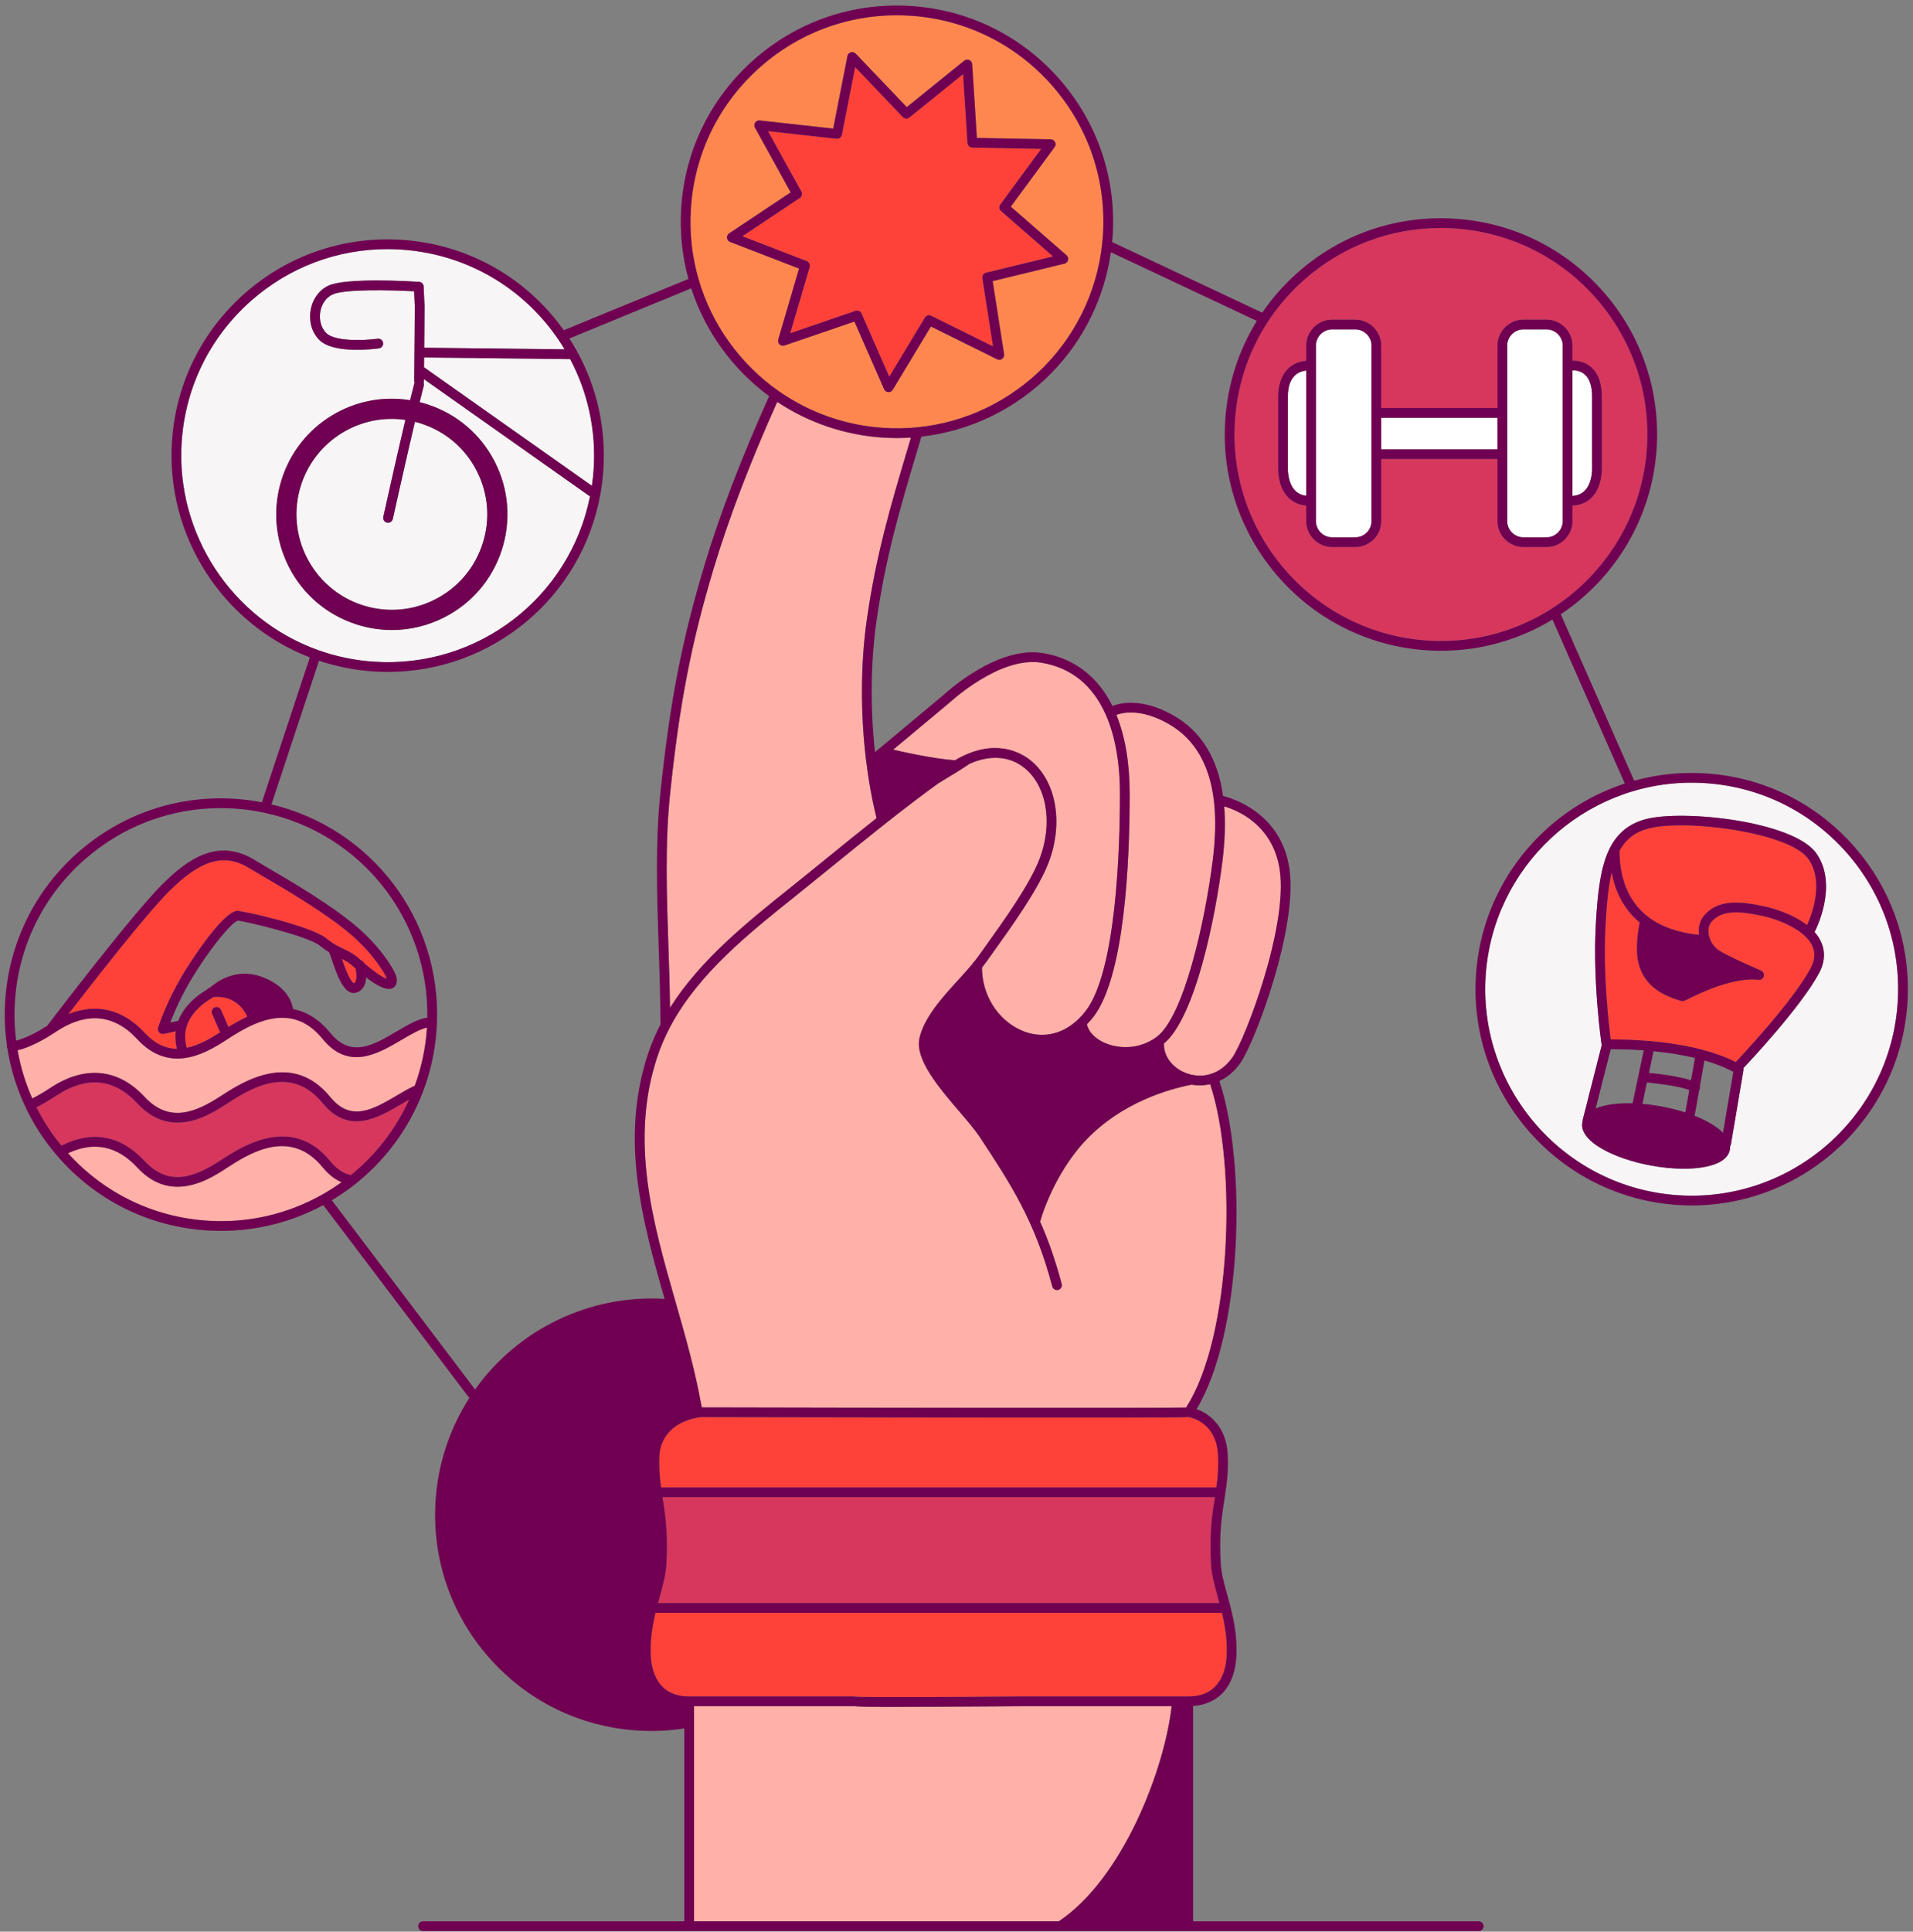<svg width="319" height="322" viewBox="0 0 319 322" fill="none" xmlns="http://www.w3.org/2000/svg">
<rect x="0" y="0" width="319" height="322" fill="#808080" stroke="none"/>
<path d="M175.935 23.68C176.07 23.952 176.041 24.276 175.862 24.52L168.56 34.45L177.847 42.551C178.076 42.751 178.174 43.061 178.103 43.355C178.031 43.65 177.801 43.88 177.506 43.952L165.532 46.864L167.438 59.04C167.485 59.34 167.361 59.64 167.117 59.82C166.872 60 166.548 60.028 166.276 59.893L155.234 54.43L148.865 64.979C148.718 65.223 148.454 65.371 148.17 65.371C148.153 65.371 148.135 65.371 148.118 65.37C147.815 65.35 147.549 65.163 147.427 64.885L142.479 53.601L134.984 56.168L130.819 57.592C130.532 57.69 130.215 57.62 129.996 57.41C129.777 57.201 129.693 56.886 129.778 56.596L133.245 44.768L121.746 40.333C121.463 40.224 121.265 39.966 121.231 39.664C121.198 39.363 121.336 39.068 121.588 38.9L131.847 32.066L125.89 21.279C125.743 21.013 125.756 20.688 125.924 20.436C126.093 20.184 126.388 20.047 126.689 20.079L138.938 21.438L141.311 9.343C141.369 9.045 141.588 8.805 141.879 8.72C142.171 8.635 142.485 8.719 142.694 8.938L151.204 17.854L160.794 10.117C161.03 9.926 161.353 9.883 161.63 10.005C161.908 10.127 162.095 10.394 162.114 10.696L162.902 22.995L175.223 23.228C175.526 23.234 175.801 23.408 175.935 23.68ZM151.799 2.622C151.036 2.572 150.275 2.547 149.517 2.547C141.163 2.547 133.19 5.543 126.854 11.105C119.944 17.171 115.811 25.566 115.214 34.742C114.947 38.84 115.402 42.898 116.566 46.803V46.803C118.756 54.161 123.433 60.664 129.735 65.114C134.902 68.765 140.989 70.913 147.338 71.326C149.224 71.448 151.108 71.417 152.94 71.235C160.976 70.455 168.526 66.827 174.201 61.02C179.936 55.151 183.388 47.402 183.919 39.203C184.515 30.026 181.503 21.168 175.436 14.258C169.369 7.349 160.975 3.216 151.799 2.622Z" fill="#FE874F"/>
<path d="M53.82 194.602C48.324 187.862 41.416 192.355 37.704 194.769C36.035 195.855 32.999 197.828 29.609 197.829C27.435 197.829 25.116 197.018 22.916 194.64C19.551 191.007 15.66 190.208 11.342 192.245C17.374 198.916 25.596 202.904 34.615 203.489C41.316 203.93 47.936 202.418 53.761 199.125C54.856 198.508 55.926 197.821 56.957 197.079C55.827 196.596 54.774 195.77 53.82 194.602Z" fill="#FFB0A8"/>
<path d="M62.411 110.308C79.683 111.427 95.014 99.625 98.384 82.75L70.693 63.204L70.691 63.462C70.69 63.568 70.668 63.669 70.629 63.761C70.695 63.92 70.715 64.099 70.668 64.277C70.462 65.068 70.228 66.01 69.974 67.043C70.412 67.152 70.849 67.272 71.281 67.411C76.179 69 80.165 72.399 82.505 76.984C84.844 81.568 85.258 86.789 83.67 91.685C82.083 96.582 78.683 100.568 74.098 102.908C71.346 104.312 68.364 105.023 65.362 105.023C63.362 105.023 61.354 104.708 59.397 104.073C54.5 102.487 50.514 99.089 48.174 94.504C45.834 89.92 45.42 84.697 47.008 79.8C49.955 70.719 59.051 65.204 68.383 66.715C68.645 65.65 68.885 64.679 69.098 63.867C69.106 63.834 69.12 63.804 69.133 63.773C69.09 63.673 69.066 63.564 69.067 63.448L69.172 51.133L69.053 48.56C65.384 48.358 57.529 48.143 55.467 49.084C54.393 49.576 53.642 50.623 53.408 51.954C53.168 53.318 53.552 54.688 54.409 55.531C55.781 56.882 60.388 56.819 62.969 56.462C63.413 56.401 63.823 56.711 63.885 57.155C63.946 57.599 63.637 58.008 63.193 58.07C62.428 58.176 55.657 59.039 53.271 56.688C52.02 55.459 51.474 53.584 51.809 51.673C52.131 49.835 53.247 48.315 54.792 47.608C57.775 46.247 68.652 46.905 69.883 46.984C70.295 47.01 70.622 47.343 70.641 47.756L70.795 51.08C70.796 51.095 70.796 51.11 70.796 51.125L70.738 57.967L94.151 58.23C93.828 57.694 93.492 57.157 93.132 56.627C87.116 47.774 77.546 42.298 66.876 41.603C66.113 41.554 65.352 41.528 64.594 41.528C56.24 41.528 48.267 44.524 41.931 50.086C35.021 56.154 30.887 64.549 30.291 73.727C29.301 88.952 38.625 103.187 52.966 108.345C55.998 109.438 59.175 110.098 62.411 110.308Z" fill="#F7F5F6"/>
<path d="M303.351 162.193C300.304 167.905 291.377 177.358 290.719 178.052C290.743 178.155 290.755 178.263 290.736 178.372L288.634 190.786C288.613 190.907 288.565 191.015 288.5 191.109C288.51 191.296 288.499 191.481 288.465 191.663C288.273 192.694 287.322 194.043 283.885 194.596C282.94 194.748 281.893 194.824 280.779 194.824C279.054 194.824 277.167 194.643 275.246 194.286C272.084 193.696 269.183 192.694 267.077 191.466C264.068 189.711 263.668 188.11 263.862 187.076C263.876 187.003 263.897 186.931 263.917 186.859C263.915 186.784 263.919 186.708 263.938 186.632L267.092 174.225C267.083 174.191 267.073 174.157 267.067 174.121C267.053 174.02 265.592 163.915 266.094 154.39C266.385 148.857 266.886 144.548 268.384 141.506C269.646 138.935 271.599 137.321 274.354 136.573C280.525 134.885 299.172 136.868 302.917 142.3C306.588 147.624 302.766 155.023 302.602 155.335C302.596 155.346 302.588 155.355 302.582 155.366C304.365 157.372 304.65 159.754 303.351 162.193ZM284.327 130.544C283.571 130.495 282.819 130.471 282.071 130.471C264.099 130.471 248.925 144.478 247.743 162.664C246.516 181.605 260.926 198.017 279.867 199.249C298.807 200.482 315.22 186.065 316.447 167.125V167.124C317.044 157.948 314.031 149.09 307.965 142.18C301.898 135.271 293.503 131.138 284.327 130.544Z" fill="#F7F5F6"/>
<path d="M301.581 143.222C298.489 138.738 280.932 136.458 274.781 138.139C272.619 138.726 271.112 139.909 270.058 141.825C270.064 141.862 270.07 141.899 270.07 141.937C270.07 145.286 270.916 149.91 274.947 152.923C277.066 154.508 279.883 155.483 283.314 155.845C283.138 154.545 283.476 153.343 284.308 152.445C286.574 149.994 289.965 150.145 294.358 151.125C295.359 151.347 298.763 152.218 301.34 154.215C302.012 152.748 304.278 147.133 301.581 143.222Z" fill="#FF4239"/>
<path d="M300.519 155.631C298.676 154.133 295.945 153.14 294.005 152.71C290.157 151.851 287.24 151.666 285.499 153.547C284.592 154.526 284.917 155.861 285.098 156.39C285.396 157.251 285.973 158.017 286.642 158.438C288.413 159.552 293.603 161.774 293.656 161.796C294.043 161.961 294.239 162.396 294.108 162.796C293.976 163.196 293.562 163.432 293.151 163.332C293.137 163.33 290.993 162.896 286.577 164.367C284.573 165.035 282.693 165.957 281.682 166.453C280.816 166.877 280.683 166.943 280.351 166.852C272.2 164.577 272.495 158.909 273.416 153.771C270.558 151.386 269.266 148.288 268.751 145.42C268.177 147.872 267.903 150.901 267.715 154.476C267.291 162.522 268.293 171 268.592 173.285C269.703 173.273 272.118 173.287 275.108 173.548C278.29 173.82 281.213 174.299 283.793 174.971C285.917 175.529 287.786 176.212 289.351 177C289.383 177.016 289.413 177.034 289.445 177.051C289.465 177.022 289.485 176.993 289.51 176.966C289.604 176.868 298.926 167.041 301.918 161.43C303.082 159.243 302.624 157.347 300.519 155.631Z" fill="#FF4239"/>
<path d="M262.217 86.86C262.217 89.251 260.272 91.195 257.882 91.195H254.047C251.655 91.195 249.709 89.251 249.709 86.86V76.516H230.326V86.86C230.326 89.251 228.38 91.195 225.987 91.195H222.152C219.759 91.195 217.813 89.251 217.813 86.86V84.273C216.587 84.171 215.57 83.707 214.783 82.891C213.049 81.092 213.13 78.231 213.135 78.11L213.134 66.106C213.134 63.369 214.371 60.397 217.813 60.152V57.623C217.813 55.231 219.759 53.285 222.152 53.285H225.987C228.38 53.285 230.326 55.231 230.326 57.623V68.017H249.709V57.623C249.709 55.231 251.655 53.285 254.047 53.285H257.882C260.272 53.285 262.217 55.231 262.217 57.623V60.139C262.312 60.131 264.004 59.995 265.391 61.256C266.532 62.294 267.111 63.926 267.111 66.106V78.139C267.115 78.231 267.196 81.095 265.461 82.894C264.628 83.757 263.536 84.22 262.217 84.283V86.86ZM274.633 74.661C275.228 65.485 272.214 56.626 266.147 49.717C260.079 42.807 251.685 38.675 242.509 38.081C241.746 38.031 240.985 38.006 240.227 38.006C231.873 38.006 223.9 41.001 217.565 46.563C210.656 52.63 206.523 61.025 205.929 70.2C204.697 89.142 219.106 105.554 238.049 106.785C256.987 108.021 273.401 93.603 274.633 74.661Z" fill="#D7375D"/>
<path d="M265.488 78.166L265.488 66.106C265.488 64.402 265.088 63.175 264.299 62.457C263.441 61.677 262.376 61.753 262.367 61.755C262.316 61.76 262.266 61.758 262.217 61.754V82.661C263.081 82.606 263.761 82.314 264.288 81.772C265.545 80.475 265.489 78.189 265.488 78.166Z" fill="white"/>
<path d="M257.882 54.909H254.047C252.55 54.909 251.332 56.127 251.332 57.623V86.86C251.332 88.356 252.55 89.572 254.047 89.572H257.882C259.377 89.572 260.593 88.356 260.593 86.86V57.623C260.593 56.127 259.377 54.909 257.882 54.909Z" fill="white"/>
<path d="M249.708 69.641H230.325V74.892H249.708V69.641Z" fill="white"/>
<path d="M225.987 54.909H222.152C220.654 54.909 219.437 56.127 219.437 57.623V86.86C219.437 88.356 220.654 89.572 222.152 89.572H225.987C227.484 89.572 228.702 88.356 228.702 86.86V57.623C228.702 56.127 227.484 54.909 225.987 54.909Z" fill="white"/>
<path d="M214.757 66.106V78.139C214.756 78.189 214.7 80.472 215.957 81.769C216.438 82.266 217.051 82.551 217.813 82.639V61.776C216.571 61.904 214.757 62.678 214.757 66.106Z" fill="white"/>
<path d="M194.092 173.957C194.053 175.306 194.618 176.596 195.72 177.616C197.153 178.944 199.237 179.556 201.157 179.215C202.876 178.907 204.386 177.881 205.524 176.247C207.676 173.153 214.793 154.461 213.407 145.03C212.285 137.408 206.218 135.02 204.143 134.42C204.361 137.148 204.261 140.222 203.842 143.581C202.674 152.929 199.325 169.616 194.092 173.957Z" fill="#FFB0A8"/>
<path d="M143.183 283.467C143.159 283.327 143.102 283.207 143.026 283.11C143.105 283.213 143.16 283.335 143.183 283.467Z" fill="#FF4239"/>
<path d="M108.51 275.907C108.625 278.479 109.611 282.794 114.924 282.794H142.383C142.463 282.794 142.541 282.806 142.614 282.827C144.054 282.968 160.091 282.885 170.676 282.794H198.142C203.454 282.794 204.44 278.479 204.555 275.907C204.673 273.263 204.246 270.878 203.752 268.835C203.705 268.843 203.658 268.849 203.609 268.849H109.312C108.824 270.874 108.393 273.251 108.51 275.907Z" fill="#FF4239"/>
<path d="M201.955 260.922C201.628 255.761 202.125 252.556 202.563 249.729C202.571 249.676 202.579 249.625 202.587 249.572H110.478C110.486 249.626 110.494 249.679 110.503 249.733C110.941 252.559 111.438 255.762 111.112 260.922C111.01 262.562 110.522 264.336 110.005 266.213C109.913 266.545 109.82 266.883 109.728 267.226H203.339C203.244 266.873 203.149 266.524 203.055 266.182C202.542 264.317 202.058 262.554 201.955 260.922Z" fill="#D7375D"/>
<path d="M198.194 236.217C197.624 236.269 196.62 236.275 194.79 236.284C192.555 236.297 189.367 236.305 185.543 236.309C178.779 236.316 169.353 236.313 157.527 236.3C137.71 236.278 117.902 236.234 116.845 236.232C116.788 236.239 116.656 236.256 116.468 236.291C110.641 237.338 110.01 241.4 109.956 242.619C109.867 244.571 109.992 246.161 110.237 247.948H202.828C203.074 246.161 203.199 244.573 203.11 242.62C202.857 236.978 198.384 236.252 198.193 236.224L198.194 236.217Z" fill="#FF4239"/>
<path d="M182.287 169.573C181.963 169.987 181.611 170.376 181.249 170.748C181.508 172.011 182.625 173.173 184.292 173.88C186.476 174.808 189.863 175.036 192.821 172.899C197.436 169.569 200.977 153.421 202.231 143.379C202.688 139.722 202.755 136.425 202.433 133.58C201.74 127.489 199.205 123.152 194.898 120.69C190.13 117.965 186.999 118.845 186.162 119.174C187.626 122.789 188.377 127.226 188.377 132.4C188.377 143.378 187.586 162.806 182.287 169.573Z" fill="#FFB0A8"/>
<path d="M156.627 284.508C153.251 284.523 150.661 284.532 148.672 284.532C144.609 284.532 143.047 284.496 142.383 284.408V284.417H115.735V320.282H176.56C187.229 313.177 194.216 294.907 195.375 284.417H170.683C170.619 284.418 163.593 284.478 156.627 284.508Z" fill="#FFB0A8"/>
<path d="M171.775 126.693C176.118 130.126 177.388 137.148 174.862 143.769C173.172 148.19 168.873 154.194 165.734 158.578C165.285 159.205 164.859 159.799 164.47 160.349C164.266 160.638 164.026 160.954 163.746 161.305C163.749 165.829 166.34 169.992 170.272 171.743C173.55 173.202 176.996 172.561 179.728 169.983C180.181 169.554 180.613 169.078 181.009 168.572C186.194 161.95 186.754 141.07 186.754 132.4C186.754 127.099 185.954 122.622 184.377 119.091C182.188 114.192 178.59 111.293 173.682 110.473C166.73 109.316 158.412 117.06 158.329 117.139C158.317 117.15 158.305 117.161 158.292 117.171L148.946 124.963C150.245 125.268 155.577 126.484 159.241 126.739C165.713 122.914 170.123 125.387 171.775 126.693Z" fill="#FFB0A8"/>
<path d="M161.329 23.844L160.593 12.364L151.642 19.586C151.314 19.851 150.837 19.821 150.545 19.515L142.601 11.192L140.387 22.483C140.306 22.897 139.917 23.179 139.501 23.134L128.067 21.866L133.629 31.935C133.833 32.304 133.72 32.769 133.369 33.002L123.792 39.382L134.526 43.522C134.919 43.674 135.131 44.102 135.012 44.507L131.776 55.549L142.66 51.823C142.746 51.793 142.835 51.779 142.923 51.779C143.237 51.779 143.533 51.962 143.666 52.265L148.285 62.799L154.227 52.952C154.445 52.59 154.904 52.455 155.283 52.642L165.592 57.743L163.813 46.377C163.748 45.96 164.013 45.563 164.423 45.463L175.599 42.744L166.93 35.183C166.612 34.905 166.56 34.431 166.81 34.09L173.625 24.821L162.124 24.604C161.702 24.596 161.356 24.265 161.329 23.844Z" fill="#FF4239"/>
<path d="M147.233 72.947C140.913 72.534 134.843 70.478 129.61 66.993C125.083 77.071 121.519 86.398 119.017 94.724C115.271 107.188 113.299 117.371 111.741 132.298C110.877 140.57 111.172 149.273 111.457 157.689C111.572 161.082 111.686 164.565 111.727 168C116.751 160.013 124.656 153.683 131.704 148.049L131.795 147.976C133.588 146.543 135.53 144.965 137.586 143.295C140.375 141.03 143.255 138.692 146.175 136.379C145.425 133.377 144.836 130.137 144.426 126.739C143.472 118.929 143.507 110.665 144.525 103.472C146.079 92.493 148.52 84.305 151.346 74.825C151.531 74.204 151.719 73.574 151.907 72.939C151.142 72.989 150.372 73.023 149.596 73.023C148.811 73.023 148.022 72.998 147.233 72.947Z" fill="#FFB0A8"/>
<path d="M132.809 149.244L132.718 149.317C124.8 155.646 116.612 162.191 111.888 170.92C110.927 172.698 110.14 174.522 109.547 176.341C104.994 190.311 108.877 203.859 112.632 216.961L112.661 217.064C114.295 222.771 115.983 228.67 117.013 234.609C143.528 234.668 192.821 234.745 197.822 234.632C197.843 234.562 197.87 234.494 197.911 234.429C205.304 222.773 206.343 194.48 201.802 180.729C201.682 180.756 201.564 180.791 201.443 180.813C200.984 180.894 200.521 180.934 200.061 180.934C199.607 180.934 199.155 180.89 198.71 180.814C194.915 181.549 187.105 183.752 181.118 190.018C176.759 194.58 174.285 200.655 173.435 203.646C174.784 206.685 175.987 210.046 177.036 214.032C177.15 214.465 176.891 214.91 176.458 215.024C176.023 215.138 175.58 214.879 175.466 214.445C172.593 203.529 168.521 197.346 163.365 189.519C162.621 188.39 161.381 186.938 160.067 185.401C156.531 181.261 152.523 176.569 153.329 173.035C154.121 169.581 157.141 166.268 159.806 163.345C160.662 162.406 161.47 161.517 162.177 160.661C162.239 160.501 162.35 160.366 162.492 160.274C162.746 159.956 162.962 159.671 163.145 159.412C163.536 158.858 163.963 158.263 164.414 157.633C167.502 153.321 171.731 147.415 173.346 143.19C175.621 137.225 174.561 130.965 170.768 127.967C168.304 126.018 165.09 125.817 161.682 127.313C160.567 128.098 158.5 129.368 156.518 130.552C154.006 132.356 151.127 134.54 147.666 137.267C144.589 139.698 141.549 142.167 138.61 144.555C136.552 146.227 134.607 147.807 132.809 149.244Z" fill="#FFB0A8"/>
<path d="M70.71 61.246C70.749 61.265 70.789 61.285 70.826 61.311L98.699 80.985C98.836 80.055 98.937 79.118 98.996 78.189C99.41 71.795 98.051 65.476 95.072 59.86C95.059 59.861 95.047 59.864 95.034 59.864H95.024L70.724 59.591L70.71 61.246Z" fill="#F7F5F6"/>
<path d="M67.6 69.994C66.835 69.883 66.071 69.828 65.316 69.828C58.553 69.828 52.366 74.172 50.209 80.836C47.503 89.181 52.09 98.171 60.434 100.878C64.475 102.187 68.786 101.845 72.571 99.913C76.356 97.981 79.162 94.691 80.471 90.648V90.648C81.781 86.607 81.44 82.297 79.508 78.513C77.577 74.729 74.287 71.923 70.246 70.612C69.905 70.5 69.553 70.403 69.192 70.313C67.516 77.414 65.526 86.411 65.505 86.504C65.421 86.883 65.086 87.141 64.714 87.141C64.656 87.141 64.597 87.135 64.537 87.122C64.1 87.025 63.823 86.591 63.92 86.154C63.941 86.06 65.923 77.099 67.6 69.994Z" fill="#F7F5F6"/>
<path d="M24.107 182.843C28.241 187.308 32.66 185.42 36.819 182.714C40.363 180.409 48.661 175.011 55.078 182.882C58.535 187.118 62.251 184.931 66.185 182.614C67.158 182.04 68.078 181.498 68.979 181.076C69.037 181.049 69.095 181.032 69.155 181.019C70.291 177.928 70.982 174.687 71.196 171.37C71.197 171.347 71.198 171.323 71.199 171.3C69.992 171.563 68.538 172.415 67.01 173.315C63.067 175.639 58.159 178.531 53.82 173.214C52.058 171.052 50.09 169.902 47.806 169.698C46.217 169.551 44.446 169.879 42.543 170.677C40.624 171.48 38.867 172.624 37.705 173.381C35.652 174.715 33.198 176.118 30.551 176.405C30.23 176.44 29.913 176.458 29.6 176.458C27.134 176.458 24.889 175.382 22.916 173.252C18.995 169.018 14.398 168.609 9.254 172.036L9.106 172.135C6.114 174.111 4.045 174.822 2.933 175.079C3.414 177.847 4.235 180.543 5.382 183.118C6.325 182.649 7.32 182.071 8.353 181.38C14.099 177.558 19.693 178.077 24.107 182.843Z" fill="#FFB0A8"/>
<path d="M24.107 193.537C28.239 198.003 32.658 196.115 36.819 193.408C40.362 191.104 48.662 185.707 55.078 193.576C56.062 194.781 57.093 195.513 58.231 195.812C58.318 195.835 58.397 195.875 58.468 195.922C62.673 192.523 66.012 188.201 68.22 183.309C67.826 183.532 67.423 183.768 67.008 184.013C63.065 186.335 58.158 189.224 53.82 183.908C48.324 177.168 41.415 181.661 37.704 184.075C36.035 185.161 33.001 187.134 29.61 187.134C27.437 187.134 25.117 186.323 22.916 183.946C18.997 179.715 14.401 179.306 9.253 182.731C8.154 183.466 7.09 184.083 6.075 184.586C7.22 186.862 8.618 189.007 10.242 190.98C15.36 188.389 20.147 189.263 24.107 193.537Z" fill="#D7375D"/>
<path d="M57 159.849C58.072 162.933 58.676 163.769 58.999 163.895C59.55 163.667 59.493 162.403 59.301 161.466C59.158 161.338 59.015 161.21 58.874 161.081C58.256 160.508 57.657 160.173 57 159.849Z" fill="#FF4239"/>
<path d="M35.792 167.943C36.202 167.765 36.681 167.951 36.861 168.362L38.101 171.201C39.006 170.638 40.075 170.018 41.24 169.48C39.723 166.184 36.773 166.095 35.657 166.196C35.254 166.399 31.911 168.173 31.06 171.314C30.774 172.377 30.803 173.506 31.14 174.669C33.136 174.262 35.06 173.158 36.719 172.084C36.716 172.078 36.711 172.074 36.708 172.068L35.373 169.012C35.194 168.601 35.381 168.122 35.792 167.943Z" fill="#FF4239"/>
<path d="M60.184 160.076C60.435 160.138 60.649 160.318 60.746 160.574C62.518 162.112 63.862 162.941 64.509 163.174C64.231 162.291 62.184 158.91 58.412 155.697C54.252 152.154 47.8 148.38 43.944 146.125C42.999 145.572 42.183 145.094 41.613 144.743C37.402 142.153 33.5 143.28 28.144 148.636C24.293 152.486 15.487 163.764 11.407 169.054C16.05 167.182 20.477 168.229 24.107 172.149C25.751 173.924 27.524 174.808 29.505 174.834C29.252 173.844 29.18 172.869 29.294 171.921L27.31 172.346C27.253 172.358 27.197 172.364 27.14 172.364C26.914 172.364 26.696 172.27 26.541 172.099C26.346 171.887 26.279 171.587 26.365 171.311C26.419 171.138 27.718 167.01 30.602 162.252C30.662 162.152 36.651 152.315 39.469 151.843C40.216 151.721 51.996 154.411 54.397 156.416C54.922 156.852 55.449 157.215 56.055 157.558C56.472 157.793 56.877 157.987 57.267 158.174C58.182 158.613 59.046 159.026 59.968 159.881C60.04 159.947 60.112 160.011 60.184 160.076Z" fill="#FF4239"/>
<path d="M316.447 167.125V167.125C315.22 186.065 298.807 200.482 279.867 199.249C260.926 198.018 246.516 181.606 247.743 162.664C248.925 144.478 264.099 130.471 282.071 130.471C282.819 130.471 283.571 130.495 284.327 130.544C293.503 131.138 301.898 135.271 307.964 142.181C314.031 149.09 317.044 157.949 316.447 167.125ZM238.049 106.785C219.107 105.554 204.697 89.142 205.928 70.201C206.523 61.025 210.656 52.631 217.565 46.564C223.9 41.001 231.873 38.007 240.227 38.007C240.985 38.007 241.747 38.031 242.509 38.081C251.684 38.675 260.079 42.808 266.147 49.717C272.214 56.626 275.228 65.485 274.633 74.662C273.4 93.604 256.987 108.021 238.049 106.785ZM183.919 39.203C183.387 47.403 179.936 55.151 174.201 61.021C168.526 66.828 160.976 70.455 152.94 71.235C151.108 71.418 149.224 71.448 147.338 71.327C140.989 70.913 134.902 68.765 129.734 65.114C123.433 60.664 118.756 54.161 116.566 46.803C116.566 46.803 116.566 46.803 116.566 46.803C115.402 42.898 114.947 38.841 115.214 34.742C115.811 25.566 119.944 17.172 126.854 11.105C133.19 5.543 141.163 2.547 149.517 2.547C150.275 2.547 151.036 2.573 151.799 2.622C160.975 3.216 169.369 7.349 175.436 14.258C181.503 21.168 184.515 30.026 183.919 39.203ZM151.346 74.825C148.52 84.306 146.079 92.493 144.526 103.472C143.507 110.666 143.472 118.929 144.426 126.739C144.836 130.137 145.425 133.377 146.175 136.379C143.255 138.692 140.375 141.03 137.587 143.295C135.531 144.965 133.589 146.543 131.795 147.976L131.704 148.049C124.656 153.683 116.751 160.013 111.727 168C111.686 164.565 111.573 161.082 111.457 157.689C111.172 149.273 110.877 140.57 111.742 132.298C113.299 117.371 115.271 107.188 119.017 94.724C121.519 86.398 125.083 77.071 129.61 66.993C134.843 70.478 140.913 72.535 147.234 72.947C148.022 72.998 148.811 73.023 149.596 73.023C150.372 73.023 151.142 72.989 151.907 72.939C151.719 73.574 151.531 74.204 151.346 74.825ZM156.518 130.553C158.499 129.368 160.567 128.099 161.682 127.313C165.09 125.818 168.304 126.019 170.768 127.967C174.561 130.965 175.621 137.225 173.346 143.19C171.731 147.415 167.502 153.321 164.414 157.633C163.963 158.263 163.537 158.859 163.145 159.412C162.962 159.671 162.745 159.957 162.492 160.274C162.35 160.366 162.239 160.502 162.176 160.661C161.47 161.517 160.662 162.406 159.805 163.345C157.141 166.269 154.121 169.582 153.329 173.035C152.523 176.569 156.531 181.261 160.067 185.401C161.381 186.938 162.621 188.39 163.365 189.519C168.521 197.347 172.592 203.529 175.466 214.446C175.58 214.879 176.023 215.138 176.458 215.024C176.891 214.91 177.15 214.465 177.036 214.032C175.987 210.047 174.785 206.685 173.435 203.646C174.285 200.655 176.759 194.58 181.118 190.019C187.105 183.753 194.915 181.549 198.71 180.814C199.156 180.89 199.607 180.935 200.062 180.934C200.521 180.934 200.984 180.895 201.443 180.813C201.564 180.791 201.682 180.757 201.801 180.729C206.343 194.481 205.305 222.773 197.911 234.429C197.87 234.494 197.843 234.562 197.822 234.632C192.82 234.745 143.527 234.668 117.013 234.609C115.982 228.67 114.295 222.771 112.661 217.064L112.632 216.962C108.877 203.86 104.994 190.311 109.547 176.341C110.139 174.523 110.927 172.698 111.887 170.92C116.612 162.191 124.8 155.646 132.718 149.317L132.809 149.244C134.607 147.807 136.551 146.228 138.611 144.555C141.549 142.168 144.589 139.699 147.666 137.267C151.127 134.54 154.006 132.356 156.518 130.553ZM158.292 117.172C158.305 117.161 158.317 117.15 158.329 117.139C158.413 117.061 166.73 109.316 173.682 110.474C178.59 111.293 182.189 114.192 184.377 119.091C185.954 122.622 186.754 127.1 186.754 132.4C186.754 141.07 186.194 161.95 181.01 168.572C180.613 169.079 180.181 169.554 179.728 169.984C176.997 172.561 173.55 173.202 170.273 171.743C166.34 169.993 163.749 165.829 163.747 161.305C164.026 160.954 164.266 160.638 164.47 160.35C164.86 159.799 165.285 159.205 165.734 158.578C168.873 154.194 173.172 148.19 174.862 143.769C177.388 137.148 176.118 130.126 171.775 126.693C170.123 125.388 165.713 122.914 159.241 126.739C155.577 126.484 150.245 125.269 148.947 124.963L158.292 117.172ZM194.898 120.69C199.205 123.152 201.74 127.489 202.433 133.58C202.756 136.425 202.688 139.722 202.231 143.379C200.977 153.421 197.436 169.569 192.821 172.899C189.863 175.036 186.476 174.808 184.292 173.88C182.626 173.173 181.508 172.011 181.249 170.748C181.611 170.376 181.963 169.988 182.288 169.573C187.586 162.806 188.378 143.378 188.378 132.4C188.378 127.226 187.626 122.789 186.162 119.174C186.999 118.845 190.13 117.965 194.898 120.69ZM204.143 134.42C206.218 135.02 212.285 137.408 213.406 145.031C214.793 154.462 207.676 173.153 205.524 176.247C204.386 177.881 202.876 178.907 201.157 179.215C199.237 179.556 197.153 178.944 195.719 177.616C194.618 176.596 194.053 175.307 194.092 173.957C199.325 169.616 202.674 152.93 203.842 143.581C204.261 140.223 204.361 137.148 204.143 134.42ZM203.11 242.62C203.199 244.573 203.074 246.161 202.828 247.948H110.237C109.992 246.161 109.867 244.572 109.956 242.62C110.01 241.4 110.641 237.338 116.468 236.291C116.656 236.256 116.788 236.239 116.845 236.232C117.902 236.234 137.71 236.278 157.527 236.3C169.353 236.313 178.779 236.316 185.543 236.309C189.367 236.305 192.555 236.297 194.79 236.284C196.62 236.275 197.624 236.269 198.194 236.217L198.193 236.224C198.384 236.252 202.857 236.978 203.11 242.62ZM109.728 267.226C109.82 266.883 109.913 266.545 110.005 266.213C110.521 264.336 111.01 262.562 111.111 260.922C111.438 255.762 110.941 252.559 110.503 249.733C110.494 249.679 110.486 249.626 110.478 249.572H202.587C202.579 249.625 202.571 249.676 202.563 249.729C202.125 252.556 201.628 255.76 201.954 260.922C202.058 262.555 202.542 264.316 203.055 266.182C203.148 266.524 203.244 266.873 203.339 267.226H109.728ZM203.609 268.849C203.658 268.849 203.706 268.843 203.752 268.835C204.246 270.878 204.674 273.263 204.555 275.907C204.441 278.479 203.454 282.794 198.142 282.794H170.676C160.091 282.885 144.054 282.968 142.614 282.827C142.541 282.806 142.464 282.794 142.383 282.794H114.924C109.611 282.794 108.625 278.479 108.511 275.907C108.393 273.251 108.825 270.874 109.312 268.849H203.609ZM143.026 283.11C143.102 283.207 143.16 283.327 143.183 283.468C143.16 283.335 143.105 283.213 143.026 283.11ZM176.56 320.282H115.735V284.418H142.383V284.408C143.047 284.496 144.609 284.532 148.672 284.532C150.661 284.532 153.251 284.523 156.628 284.508C163.593 284.478 170.62 284.418 170.682 284.418H195.375C194.217 294.908 187.229 313.177 176.56 320.282ZM79.222 231.623L55.333 200.084C56.548 199.358 57.733 198.556 58.861 197.686C64.062 193.669 68.063 188.33 70.432 182.245C71.774 178.81 72.576 175.186 72.816 171.472C72.837 171.127 72.857 170.778 72.865 170.433C73.495 153.208 61.931 138.067 45.263 134.093L53.198 110.139C56.136 111.122 59.195 111.726 62.306 111.928C63.104 111.98 63.896 112.006 64.685 112.006C82.036 112.004 97.047 99.609 100.126 82.325C100.366 80.992 100.531 79.635 100.616 78.293C101.066 71.344 99.521 64.476 96.148 58.43C95.779 57.763 95.367 57.093 94.937 56.428L115.266 48.065C117.585 55.228 122.162 61.563 128.258 66.042C123.641 76.294 120.008 85.785 117.462 94.257C113.685 106.828 111.696 117.092 110.127 132.129C109.251 140.513 109.548 149.274 109.835 157.745C109.976 161.918 110.122 166.234 110.122 170.408C110.122 170.51 110.144 170.607 110.178 170.697C109.301 172.388 108.565 174.113 108.004 175.838C103.401 189.961 107.079 203.461 110.818 216.523C98.429 215.763 86.413 221.524 79.222 231.623ZM53.762 199.125C47.936 202.418 41.316 203.93 34.615 203.49C25.596 202.904 17.374 198.916 11.342 192.245C15.66 190.208 19.551 191.007 22.916 194.64C25.116 197.018 27.435 197.829 29.609 197.829C32.999 197.828 36.034 195.855 37.704 194.769C41.416 192.355 48.324 187.862 53.82 194.602C54.774 195.77 55.827 196.596 56.957 197.079C55.926 197.821 54.856 198.508 53.762 199.125ZM6.075 184.586C7.09 184.083 8.155 183.466 9.253 182.731C14.4 179.306 18.997 179.715 22.916 183.946C25.117 186.323 27.437 187.134 29.61 187.134C33.001 187.134 36.035 185.161 37.704 184.075C41.416 181.661 48.325 177.168 53.82 183.908C58.158 189.224 63.065 186.335 67.008 184.013C67.423 183.768 67.826 183.532 68.22 183.309C66.012 188.201 62.674 192.523 58.468 195.922C58.396 195.875 58.319 195.835 58.231 195.812C57.094 195.513 56.062 194.781 55.078 193.576C48.662 185.707 40.363 191.104 36.819 193.408C32.658 196.115 28.239 198.003 24.107 193.537C20.148 189.263 15.36 188.389 10.243 190.98C8.618 189.007 7.22 186.862 6.075 184.586ZM2.933 175.079C4.045 174.822 6.114 174.111 9.106 172.136L9.254 172.037C14.398 168.609 18.995 169.018 22.916 173.253C24.889 175.383 27.133 176.458 29.6 176.458C29.913 176.458 30.23 176.44 30.551 176.405C33.198 176.118 35.652 174.715 37.704 173.381C38.867 172.625 40.624 171.48 42.543 170.678C44.446 169.879 46.217 169.551 47.806 169.698C50.09 169.903 52.057 171.052 53.82 173.214C58.159 178.531 63.066 175.639 67.01 173.315C68.538 172.416 69.992 171.563 71.199 171.3C71.198 171.323 71.197 171.347 71.196 171.37C70.982 174.687 70.291 177.928 69.154 181.019C69.095 181.032 69.036 181.05 68.979 181.077C68.078 181.499 67.158 182.04 66.184 182.614C62.251 184.931 58.534 187.119 55.078 182.882C48.661 175.012 40.363 180.409 36.819 182.714C32.66 185.42 28.241 187.308 24.107 182.843C19.693 178.077 14.099 177.558 8.353 181.381C7.32 182.071 6.325 182.649 5.382 183.118C4.235 180.543 3.413 177.847 2.933 175.079ZM58.999 163.896C58.676 163.769 58.072 162.933 57 159.849C57.657 160.173 58.256 160.508 58.874 161.081C59.015 161.21 59.158 161.338 59.301 161.466C59.493 162.403 59.55 163.668 58.999 163.896ZM57.267 158.174C56.877 157.987 56.472 157.794 56.055 157.559C55.449 157.215 54.922 156.852 54.397 156.416C51.996 154.411 40.216 151.721 39.469 151.844C36.651 152.316 30.661 162.153 30.601 162.252C27.718 167.01 26.419 171.138 26.365 171.311C26.279 171.587 26.346 171.887 26.541 172.1C26.696 172.27 26.914 172.364 27.14 172.364C27.196 172.364 27.253 172.358 27.309 172.346L29.294 171.922C29.18 172.869 29.252 173.844 29.504 174.834C27.524 174.808 25.751 173.924 24.107 172.149C20.477 168.229 16.05 167.183 11.406 169.054C15.486 163.764 24.293 152.487 28.144 148.636C33.499 143.281 37.402 142.154 41.613 144.744C42.183 145.095 42.999 145.572 43.944 146.125C47.799 148.38 54.252 152.154 58.411 155.697C62.184 158.911 64.231 162.292 64.509 163.175C63.862 162.941 62.518 162.112 60.745 160.575C60.648 160.318 60.435 160.139 60.184 160.076C60.112 160.011 60.04 159.948 59.968 159.881C59.046 159.027 58.182 158.613 57.267 158.174ZM35.373 169.012L36.709 172.068C36.711 172.074 36.716 172.079 36.719 172.085C35.06 173.158 33.137 174.262 31.14 174.67C30.803 173.506 30.775 172.377 31.06 171.314C31.911 168.173 35.254 166.4 35.657 166.196C36.773 166.095 39.723 166.185 41.24 169.48C40.075 170.018 39.006 170.638 38.101 171.201L36.861 168.362C36.681 167.951 36.202 167.765 35.792 167.943C35.381 168.123 35.194 168.601 35.373 169.012ZM2.491 166.909C3.088 157.733 7.221 149.338 14.131 143.27C20.467 137.707 28.44 134.711 36.795 134.711C37.552 134.711 38.313 134.736 39.076 134.785C40.774 134.895 42.461 135.13 44.092 135.483C60.197 138.928 71.51 153.225 71.254 169.64C69.673 169.862 67.97 170.865 66.186 171.917C62.252 174.235 58.535 176.425 55.078 172.188C53.283 169.987 51.195 168.653 48.861 168.21C48.861 168.205 48.862 168.2 48.862 168.196C48.858 168.144 48.838 167.957 48.759 167.673C48.756 167.662 48.754 167.652 48.751 167.641C48.474 166.628 47.402 164.125 43.447 162.765C39.169 161.295 35.933 163.809 35.015 164.642C35.011 164.643 35.004 164.644 35.004 164.644C34.794 164.688 34.622 164.81 34.508 164.971C33.41 165.595 30.815 167.319 29.727 170.177C29.699 170.18 29.672 170.18 29.644 170.186L28.392 170.454C28.993 168.878 30.172 166.092 31.99 163.093C34.83 158.405 38.509 153.802 39.67 153.46C41.022 153.613 51.417 156.043 53.358 157.664C53.848 158.071 54.341 158.42 54.88 158.748C54.889 158.765 54.896 158.782 54.907 158.799C54.969 158.917 55.137 159.414 55.285 159.853C56.104 162.282 57.201 165.533 58.975 165.533C59.138 165.533 59.307 165.506 59.482 165.447C60.45 165.125 60.99 164.23 61.057 162.937C63.178 164.576 64.676 165.168 65.519 164.7C65.827 164.529 66.316 164.083 66.138 163.016C65.934 161.812 63.529 157.924 59.464 154.461C55.195 150.825 48.666 147.006 44.764 144.724C43.827 144.176 43.018 143.702 42.463 143.361C36.277 139.555 31.173 143.311 26.996 147.488C21.846 152.638 8.531 170.128 7.967 170.87C7.94 170.905 7.919 170.943 7.898 170.981C5.343 172.626 3.612 173.243 2.688 173.471C2.416 171.309 2.349 169.106 2.491 166.909ZM64.538 87.122C64.597 87.135 64.655 87.141 64.714 87.141C65.086 87.141 65.421 86.883 65.505 86.504C65.526 86.411 67.516 77.414 69.192 70.313C69.553 70.403 69.905 70.5 70.245 70.612C74.287 71.923 77.577 74.729 79.508 78.513C81.44 82.297 81.781 86.607 80.471 90.648C79.162 94.691 76.356 97.981 72.57 99.913C68.786 101.845 64.475 102.187 60.434 100.878C52.09 98.171 47.503 89.181 50.209 80.836C52.366 74.172 58.553 69.828 65.316 69.828C66.071 69.828 66.835 69.883 67.6 69.994C65.923 77.099 63.941 86.06 63.92 86.154C63.823 86.591 64.1 87.025 64.538 87.122ZM95.024 59.864H95.034C95.047 59.864 95.059 59.861 95.072 59.86C98.051 65.476 99.41 71.795 98.996 78.189C98.937 79.118 98.837 80.055 98.699 80.985L70.826 61.311C70.789 61.285 70.749 61.265 70.71 61.246L70.724 59.591L95.024 59.864ZM30.291 73.728C30.888 64.55 35.021 56.154 41.932 50.087C48.267 44.524 56.24 41.529 64.595 41.529C65.352 41.529 66.113 41.554 66.876 41.603C77.546 42.298 87.116 47.774 93.132 56.627C93.493 57.157 93.829 57.694 94.151 58.23L70.738 57.968L70.796 51.125C70.796 51.11 70.796 51.095 70.795 51.08L70.641 47.757C70.622 47.343 70.295 47.011 69.883 46.984C68.653 46.905 57.775 46.248 54.793 47.608C53.247 48.316 52.132 49.836 51.809 51.674C51.474 53.584 52.02 55.459 53.271 56.688C55.658 59.04 62.428 58.176 63.193 58.071C63.637 58.009 63.947 57.599 63.885 57.155C63.823 56.711 63.413 56.401 62.97 56.462C60.388 56.82 55.782 56.883 54.409 55.531C53.552 54.689 53.169 53.318 53.408 51.955C53.642 50.623 54.393 49.577 55.468 49.084C57.529 48.144 65.384 48.359 69.053 48.561L69.173 51.133L69.068 63.449C69.066 63.564 69.09 63.674 69.133 63.773C69.12 63.804 69.107 63.834 69.098 63.868C68.886 64.679 68.645 65.651 68.384 66.715C59.051 65.204 49.955 70.719 47.009 79.8C45.421 84.698 45.835 89.92 48.174 94.504C50.514 99.089 54.5 102.487 59.397 104.074C61.354 104.709 63.362 105.023 65.362 105.023C68.365 105.023 71.346 104.312 74.099 102.908C78.683 100.568 82.083 96.582 83.671 91.685C85.259 86.79 84.845 81.568 82.505 76.984C80.165 72.399 76.179 69 71.281 67.412C70.85 67.272 70.413 67.153 69.975 67.044C70.228 66.011 70.462 65.069 70.668 64.278C70.715 64.099 70.696 63.92 70.63 63.762C70.668 63.669 70.69 63.569 70.691 63.462L70.693 63.205L98.384 82.75C95.015 99.625 79.683 111.427 62.411 110.308C59.176 110.099 55.998 109.438 52.966 108.345C38.625 103.188 29.301 88.953 30.291 73.728ZM309.184 141.11C302.831 133.874 294.041 129.547 284.432 128.924C280.298 128.656 276.279 129.101 272.495 130.15C272.484 130.106 272.471 130.062 272.452 130.019L260.267 102.404C269.276 96.381 275.497 86.393 276.253 74.767V74.766C276.876 65.157 273.72 55.881 267.366 48.646C261.013 41.411 252.223 37.083 242.614 36.461C233.008 35.839 223.729 38.991 216.494 45.344C214.183 47.373 212.173 49.652 210.482 52.125L185.448 40.347C185.48 40.001 185.516 39.656 185.539 39.308C186.163 29.699 183.009 20.422 176.656 13.188C170.303 5.952 161.512 1.625 151.904 1.002C142.297 0.379 133.019 3.532 125.784 9.885C118.548 16.238 114.219 25.028 113.594 34.637C113.331 38.661 113.743 42.648 114.801 46.501L94.067 55.031C94.049 55.038 94.033 55.05 94.015 55.058C87.694 46.176 77.887 40.694 66.981 39.983C57.371 39.358 48.096 42.514 40.86 48.867C33.625 55.22 29.296 64.012 28.672 73.622C27.652 89.298 37.079 103.966 51.671 109.587L43.668 133.745C42.2 133.462 40.696 133.263 39.181 133.165C29.572 132.54 20.296 135.696 13.06 142.05C5.825 148.404 1.495 157.195 0.871 166.804C0.711 169.288 0.807 171.78 1.152 174.217C1.136 174.28 1.125 174.343 1.124 174.41C1.123 174.567 1.169 174.712 1.246 174.836C1.779 178.199 2.786 181.468 4.251 184.558C5.617 187.443 7.368 190.14 9.453 192.571C15.822 200.021 24.721 204.474 34.51 205.11C35.301 205.161 36.092 205.187 36.88 205.187C42.833 205.187 48.662 203.717 53.908 200.893L78.059 232.777C78.126 232.865 78.209 232.931 78.299 232.984C74.99 238.115 73.031 244.037 72.633 250.169C72.01 259.778 75.166 269.054 81.519 276.289C87.873 283.524 96.663 287.852 106.271 288.474C107.066 288.527 107.862 288.553 108.657 288.553C110.49 288.553 112.314 288.405 114.112 288.127V320.282H70.54C70.092 320.282 69.729 320.645 69.729 321.094C69.729 321.542 70.092 321.905 70.54 321.905H246.583C247.032 321.905 247.395 321.542 247.395 321.094C247.395 320.645 247.032 320.282 246.583 320.282H198.954V284.385C203.333 284.056 205.951 281.036 206.177 275.98C206.32 272.777 205.728 269.971 205.129 267.648C204.962 266.998 204.788 266.365 204.62 265.752C204.109 263.892 203.667 262.286 203.575 260.819C203.259 255.834 203.721 252.857 204.167 249.977C204.223 249.618 204.278 249.263 204.331 248.908C204.587 247.191 204.85 245.142 204.732 242.547C204.52 237.82 201.665 235.641 199.529 234.896C207.117 222.365 207.986 194.25 203.338 180.204C204.696 179.575 205.894 178.556 206.856 177.174C209.355 173.582 216.451 154.578 215.012 144.795C213.629 135.39 205.311 133.023 203.952 132.698C203.082 126.432 200.314 121.916 195.704 119.281C190.316 116.202 186.6 117.252 185.506 117.69C183.074 112.777 179.096 109.732 173.949 108.873C166.312 107.594 157.806 115.406 157.235 115.94L145.906 125.384C145.108 118.057 145.184 110.403 146.133 103.699C147.67 92.841 150.094 84.707 152.902 75.289C153.147 74.468 153.396 73.632 153.647 72.785C161.856 71.859 169.549 68.103 175.362 62.155C180.725 56.667 184.174 49.609 185.248 42.047L209.585 53.497C206.52 58.453 204.696 64.115 204.309 70.095C203.02 89.93 218.108 107.116 237.943 108.405C238.735 108.457 239.522 108.482 240.305 108.482C247.056 108.482 253.425 106.586 258.881 103.286L270.942 130.618C257.337 135.062 247.106 147.428 246.123 162.559C244.837 182.394 259.928 199.58 279.762 200.869C280.552 200.92 281.335 200.945 282.117 200.945C300.94 200.945 316.833 186.273 318.067 167.23C318.691 157.622 315.537 148.345 309.184 141.11Z" fill="#700051"/>
<path d="M166.81 34.091C166.56 34.431 166.613 34.906 166.931 35.183L175.6 42.745L164.423 45.463C164.013 45.563 163.748 45.96 163.813 46.377L165.592 57.743L155.284 52.643C154.904 52.456 154.446 52.59 154.228 52.953L148.285 62.8L143.666 52.265C143.533 51.963 143.237 51.78 142.923 51.78C142.835 51.78 142.747 51.793 142.66 51.823L131.776 55.549L135.013 44.508C135.131 44.103 134.92 43.674 134.526 43.522L123.792 39.382L133.369 33.003C133.72 32.769 133.834 32.305 133.629 31.935L128.068 21.866L139.501 23.134C139.918 23.179 140.306 22.898 140.387 22.483L142.602 11.193L150.546 19.515C150.837 19.821 151.314 19.851 151.643 19.587L160.594 12.364L161.33 23.845C161.356 24.266 161.702 24.596 162.124 24.604L173.625 24.822L166.81 34.091ZM162.902 22.995L162.114 10.696C162.094 10.394 161.908 10.127 161.63 10.005C161.352 9.884 161.03 9.927 160.794 10.117L151.205 17.854L142.694 8.938C142.485 8.719 142.171 8.635 141.879 8.72C141.588 8.805 141.369 9.045 141.311 9.343L138.938 21.438L126.689 20.08C126.388 20.047 126.093 20.184 125.925 20.436C125.756 20.689 125.743 21.013 125.889 21.279L131.847 32.066L121.588 38.901C121.336 39.069 121.198 39.363 121.231 39.664C121.264 39.966 121.463 40.224 121.746 40.333L133.244 44.768L129.778 56.596C129.693 56.887 129.777 57.201 129.996 57.411C130.215 57.62 130.532 57.69 130.82 57.592L134.984 56.168H134.984L142.479 53.601L147.427 64.885C147.549 65.163 147.815 65.35 148.117 65.37C148.135 65.371 148.153 65.371 148.171 65.371C148.453 65.371 148.718 65.224 148.865 64.979L155.234 54.43L166.276 59.894C166.548 60.028 166.872 60 167.117 59.82C167.361 59.641 167.485 59.34 167.438 59.041L165.533 46.864L177.506 43.952C177.8 43.88 178.031 43.651 178.102 43.356C178.174 43.061 178.076 42.751 177.848 42.552L168.56 34.451L175.862 24.521C176.042 24.276 176.07 23.953 175.935 23.681C175.801 23.409 175.527 23.234 175.223 23.228L162.902 22.995Z" fill="#700051"/>
<path d="M262.216 82.661V61.754C262.265 61.758 262.315 61.76 262.366 61.756C262.376 61.753 263.44 61.677 264.298 62.457C265.087 63.175 265.487 64.402 265.487 66.106L265.488 78.166C265.489 78.189 265.544 80.475 264.287 81.772C263.761 82.314 263.08 82.606 262.216 82.661ZM260.593 86.86C260.593 88.355 259.377 89.572 257.882 89.572H254.047C252.55 89.572 251.332 88.355 251.332 86.86V57.623C251.332 56.126 252.55 54.908 254.047 54.908H257.882C259.377 54.908 260.593 56.126 260.593 57.623V86.86ZM249.708 74.892H230.325V69.641H249.708V74.892ZM228.702 57.623V86.86C228.702 88.355 227.484 89.572 225.987 89.572H222.151C220.654 89.572 219.436 88.355 219.436 86.86V57.623C219.436 56.126 220.654 54.908 222.151 54.908H225.987C227.484 54.908 228.702 56.126 228.702 57.623ZM217.813 82.64C217.05 82.551 216.438 82.266 215.956 81.769C214.7 80.473 214.756 78.189 214.757 78.139V66.106C214.757 62.678 216.57 61.904 217.813 61.776V82.64ZM267.111 78.139V66.106C267.111 63.926 266.532 62.294 265.39 61.256C264.004 59.995 262.311 60.131 262.216 60.139V57.623C262.216 55.231 260.272 53.285 257.882 53.285H254.047C251.655 53.285 249.708 55.231 249.708 57.623V68.017H230.325V57.623C230.325 55.231 228.379 53.285 225.987 53.285H222.151C219.759 53.285 217.813 55.231 217.813 57.623V60.152C214.37 60.397 213.134 63.369 213.134 66.106L213.134 78.11C213.13 78.231 213.048 81.092 214.782 82.891C215.57 83.707 216.586 84.171 217.813 84.273V86.86C217.813 89.251 219.759 91.195 222.151 91.195H225.987C228.379 91.195 230.325 89.251 230.325 86.86V76.516H249.708V86.86C249.708 89.251 251.655 91.195 254.047 91.195H257.882C260.272 91.195 262.216 89.251 262.216 86.86V84.283C263.535 84.22 264.627 83.757 265.46 82.894C267.196 81.095 267.114 78.231 267.111 78.139Z" fill="#700051"/>
<path d="M301.339 154.215C298.763 152.218 295.359 151.347 294.357 151.125C289.964 150.144 286.574 149.994 284.308 152.445C283.475 153.343 283.138 154.545 283.313 155.845C279.883 155.483 277.066 154.508 274.947 152.923C270.916 149.909 270.069 145.286 270.069 141.937C270.069 141.899 270.063 141.862 270.058 141.825C271.112 139.909 272.619 138.726 274.78 138.138C280.932 136.458 298.489 138.738 301.58 143.222C304.277 147.133 302.012 152.748 301.339 154.215ZM301.918 161.43C298.925 167.041 289.604 176.868 289.51 176.966C289.485 176.993 289.465 177.022 289.444 177.051C289.413 177.034 289.383 177.016 289.351 177C287.786 176.212 285.916 175.529 283.793 174.971C281.213 174.299 278.29 173.82 275.107 173.548C272.117 173.287 269.703 173.273 268.591 173.285C268.292 171 267.291 162.522 267.714 154.476C267.902 150.901 268.177 147.872 268.75 145.42C269.266 148.288 270.558 151.386 273.416 153.771C272.495 158.909 272.2 164.577 280.351 166.852C280.683 166.943 280.816 166.877 281.682 166.453C282.692 165.957 284.573 165.035 286.576 164.367C290.993 162.896 293.137 163.33 293.15 163.332C293.561 163.432 293.976 163.196 294.108 162.796C294.239 162.396 294.043 161.961 293.656 161.796C293.603 161.773 288.413 159.551 286.642 158.438C285.973 158.017 285.396 157.251 285.098 156.39C284.916 155.861 284.591 154.526 285.499 153.547C287.24 151.665 290.157 151.851 294.005 152.71C295.945 153.14 298.675 154.133 300.519 155.631C302.624 157.346 303.082 159.243 301.918 161.43ZM287.318 188.831C286.304 187.801 284.673 186.821 282.581 185.998L283.333 181.767C283.339 181.758 283.348 181.752 283.354 181.743C283.492 181.537 283.519 181.293 283.456 181.072L284.22 176.773C285.886 177.255 287.365 177.817 288.623 178.451C288.763 178.521 288.902 178.593 289.039 178.666L287.318 188.831ZM274.97 178.842L275.731 175.238C278.231 175.482 280.55 175.858 282.645 176.36L281.981 180.093C279.957 179.404 276.567 179.002 274.97 178.842ZM281.031 185.445C280.999 185.435 280.97 185.424 280.938 185.414C279.706 185.019 278.407 184.694 277.077 184.448C275.998 184.246 274.926 184.102 273.879 184.015L274.633 180.441C276.541 180.628 280.081 181.079 281.694 181.711L281.031 185.445ZM266.082 184.785L268.593 174.909C269.556 174.898 271.591 174.909 274.101 175.096L272.239 183.924C269.664 183.851 267.549 184.155 266.082 184.785ZM302.917 142.3C299.171 136.868 280.525 134.885 274.354 136.573C271.599 137.321 269.646 138.935 268.383 141.506C266.886 144.548 266.384 148.857 266.093 154.39C265.592 163.915 267.052 174.02 267.067 174.121C267.072 174.157 267.082 174.191 267.092 174.225L263.938 186.632C263.919 186.708 263.914 186.784 263.917 186.86C263.896 186.931 263.876 187.003 263.862 187.076C263.668 188.11 264.068 189.711 267.076 191.466C269.183 192.694 272.084 193.696 275.246 194.286C277.167 194.643 279.054 194.824 280.778 194.824C281.893 194.824 282.939 194.748 283.884 194.596C287.322 194.042 288.273 192.694 288.464 191.663C288.499 191.481 288.509 191.296 288.499 191.11C288.565 191.015 288.613 190.907 288.634 190.786L290.736 178.372C290.754 178.263 290.742 178.155 290.718 178.052C291.377 177.358 300.304 167.905 303.351 162.193C304.649 159.754 304.365 157.372 302.581 155.366C302.587 155.355 302.596 155.346 302.602 155.335C302.766 155.023 306.587 147.623 302.917 142.3Z" fill="#700051"/>
</svg>
